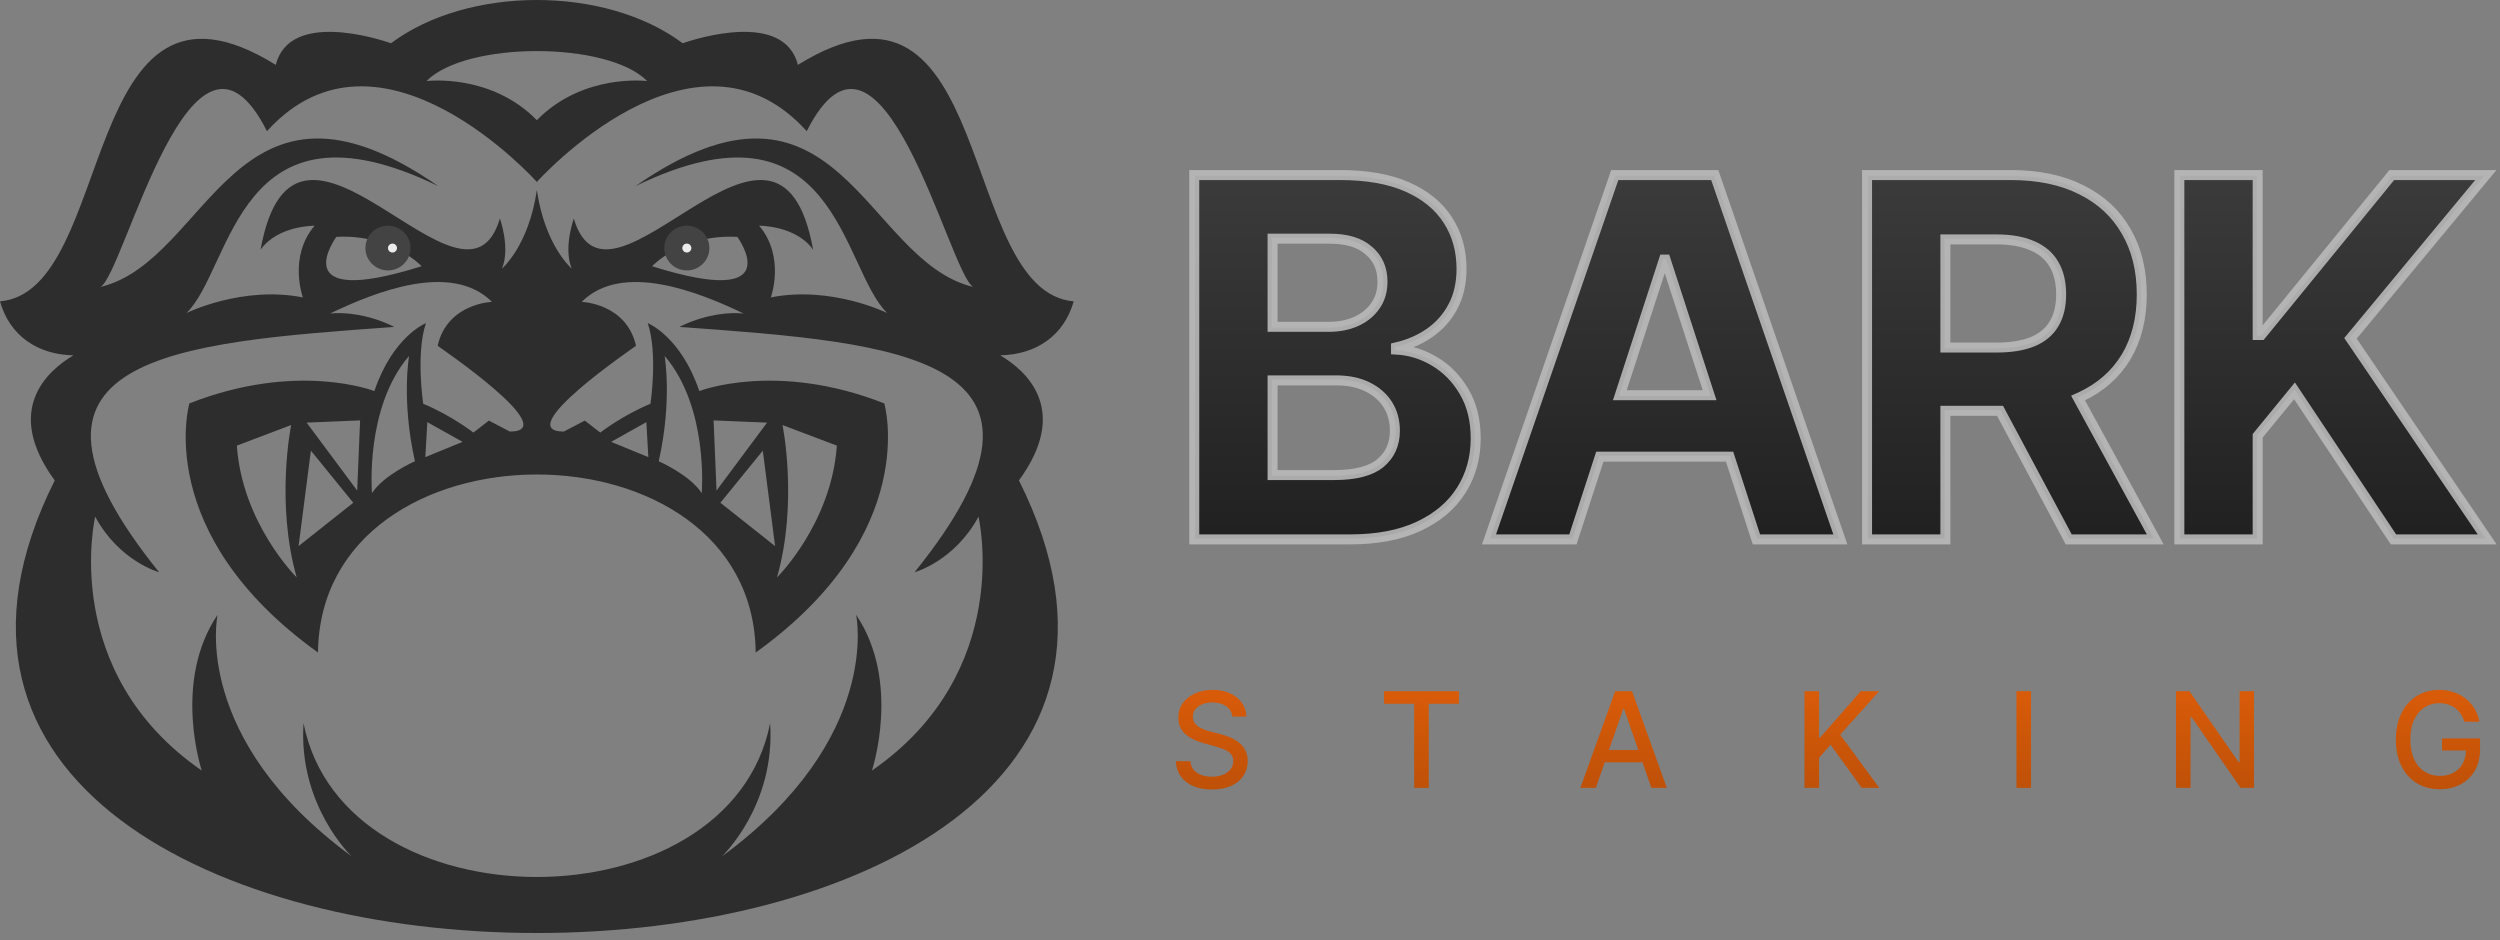 <svg width="250" height="94" viewBox="0 0 250 94" fill="none" xmlns="http://www.w3.org/2000/svg">
<rect x="0" y="0" width="250" height="94" fill="#808080" stroke="none"/>
<g clip-path="url(#clip0_90_831)">
<path fill-rule="evenodd" clip-rule="evenodd" d="M64.636 42.214L64.835 45.714L61.113 44.187L64.637 42.214H64.636ZM73.735 23.69C73.735 23.69 79.1 31.002 65.208 26.622C65.208 26.622 68.24 23.378 73.735 23.69ZM66.46 35.591C70.895 40.738 70.173 49.316 70.173 49.316C69.004 47.497 65.874 46.125 65.874 46.125C67.249 40.017 66.46 35.591 66.46 35.591ZM76.705 42.264L71.652 49.058L71.359 42.04L76.705 42.263V42.264ZM76.28 45.065L77.509 54.609L72.039 50.277L76.279 45.065H76.28ZM83.685 44.563C83.135 52.385 77.702 57.739 77.702 57.739C79.834 50.223 78.252 42.504 78.252 42.504L83.684 44.563H83.685ZM42.732 42.213L42.534 45.713L46.257 44.186L42.732 42.213ZM33.633 23.689C33.633 23.689 28.269 31.001 42.161 26.621C42.161 26.621 39.128 23.378 33.633 23.689ZM40.91 35.59C36.474 40.737 37.197 49.315 37.197 49.315C38.365 47.496 41.494 46.123 41.494 46.123C40.119 40.017 40.91 35.59 40.91 35.59ZM30.663 42.263L35.718 49.057L36.01 42.039L30.663 42.262V42.263ZM31.089 45.064L29.859 54.608L35.328 50.276L31.089 45.064ZM23.684 44.562C24.234 52.384 29.667 57.737 29.667 57.737C27.535 50.222 29.117 42.503 29.117 42.503L23.684 44.562ZM53.685 18.195C53.685 18.195 69.397 0.627 80.674 13.117C88.162 -1.739 94.905 27.307 97.317 28.695C86.362 26.056 83.911 4.48 63.551 18.607C83.662 8.858 84.102 26.828 88.72 31.302C88.72 31.302 83.133 28.54 77.082 29.742C77.082 29.742 78.561 25.693 75.913 22.571C75.913 22.571 79.593 22.537 81.311 24.972C77.853 5.688 60.91 33.829 57.38 21.85C57.38 21.85 56.314 24.8 57.173 26.859C57.173 26.859 54.494 24.594 53.685 19.002C52.875 24.594 50.196 26.859 50.196 26.859C51.056 24.8 49.989 21.85 49.989 21.85C46.458 33.829 29.517 5.688 26.058 24.972C27.778 22.537 31.457 22.571 31.457 22.571C28.81 25.693 30.289 29.742 30.289 29.742C24.237 28.541 18.65 31.302 18.65 31.302C23.27 26.828 23.708 8.858 43.819 18.607C23.458 4.48 21.007 26.056 10.054 28.695C12.466 27.306 19.206 -1.739 26.697 13.117C37.975 0.627 53.686 18.195 53.686 18.195H53.685ZM64.72 8.107C64.72 8.107 58.328 7.283 53.685 12.018C49.042 7.283 42.649 8.107 42.649 8.107C46.586 4.108 60.784 4.108 64.72 8.107ZM101.894 48.04C107.072 40.957 102.592 37.046 100.023 35.532C103.611 35.464 106.4 33.569 107.369 30.134C95.677 29.139 99.59 -5.777 79.79 6.487C78.416 1.053 69.621 3.855 68.266 4.323C60.553 -1.441 46.811 -1.441 39.1 4.323C37.745 3.855 28.951 1.053 27.576 6.487C7.778 -5.775 11.69 29.141 0 30.136C0.968 33.572 3.758 35.466 7.345 35.534C4.777 37.048 0.297 40.959 5.474 48.042C-24.76 108.388 132.129 108.388 101.894 48.042V48.04ZM97.849 51.667C97.849 51.667 101.495 67.175 87.192 77.056C87.192 77.056 90.148 68.205 85.609 61.479C85.609 61.479 88.291 73.831 72.199 85.635C72.199 85.635 77.564 80.556 77.013 72.322C72.971 92.824 34.395 92.824 30.354 72.322C29.804 80.556 35.168 85.635 35.168 85.635C19.075 73.831 21.758 61.479 21.758 61.479C17.219 68.205 20.176 77.056 20.176 77.056C5.872 67.174 9.518 51.667 9.518 51.667C11.925 56.127 15.913 57.225 15.913 57.225C-1.511 35.619 17.369 34.286 39.432 32.691C35.925 30.941 33.002 31.354 33.002 31.354C37.489 29.199 45.134 26.132 49.197 30.187C49.197 30.187 44.726 30.324 43.764 34.578C43.897 34.699 56.382 43.156 50.985 43.156L48.888 42.059L47.34 43.259C47.34 43.259 45.139 41.543 42.32 40.377C42.32 40.377 41.564 35.333 42.595 32.313C42.595 32.313 39.294 33.617 37.437 39.107C37.437 39.107 29.735 36.087 18.939 40.342C18.939 40.342 15.157 53.311 31.799 65.252C32.066 41.515 75.302 41.515 75.57 65.252C92.212 53.312 88.429 40.342 88.429 40.342C77.632 36.087 69.93 39.107 69.93 39.107C68.074 33.617 64.772 32.313 64.772 32.313C65.804 35.333 65.047 40.377 65.047 40.377C62.227 41.543 60.027 43.259 60.027 43.259L58.48 42.059L56.382 43.156C50.985 43.156 63.471 34.699 63.602 34.578C62.639 30.324 58.169 30.187 58.169 30.187C62.233 26.132 69.878 29.199 74.365 31.354C74.365 31.354 71.442 30.942 67.936 32.691C89.998 34.286 108.879 35.619 91.455 57.225C91.455 57.225 95.444 56.127 97.85 51.667H97.849Z" fill="#2D2D2D"/>
<path d="M38.797 27.041C40.042 27.041 41.052 26.04 41.052 24.806C41.052 23.572 40.042 22.571 38.797 22.571C37.551 22.571 36.541 23.572 36.541 24.806C36.541 26.04 37.551 27.041 38.797 27.041Z" fill="#434343"/>
<path d="M68.684 27.041C69.93 27.041 70.94 26.04 70.94 24.806C70.94 23.572 69.93 22.571 68.684 22.571C67.439 22.571 66.429 23.572 66.429 24.806C66.429 26.04 67.439 27.041 68.684 27.041Z" fill="#434343"/>
<path d="M68.684 25.253C68.933 25.253 69.135 25.053 69.135 24.806C69.135 24.559 68.933 24.359 68.684 24.359C68.435 24.359 68.233 24.559 68.233 24.806C68.233 25.053 68.435 25.253 68.684 25.253Z" fill="#F5F5F5" fill-opacity="0.95"/>
<path d="M39.248 25.253C39.497 25.253 39.699 25.053 39.699 24.806C39.699 24.559 39.497 24.359 39.248 24.359C38.999 24.359 38.797 24.559 38.797 24.806C38.797 25.053 38.999 25.253 39.248 25.253Z" fill="#F5F5F5" fill-opacity="0.95"/>
<path d="M123.233 71.659C123.183 71.212 122.975 70.866 122.61 70.62C122.244 70.372 121.785 70.247 121.231 70.247C120.834 70.247 120.491 70.31 120.201 70.436C119.912 70.559 119.687 70.729 119.526 70.946C119.369 71.16 119.29 71.404 119.29 71.678C119.29 71.908 119.343 72.106 119.45 72.273C119.561 72.44 119.704 72.58 119.88 72.694C120.06 72.804 120.252 72.897 120.456 72.972C120.661 73.045 120.858 73.104 121.047 73.152L121.991 73.397C122.299 73.473 122.616 73.575 122.94 73.704C123.264 73.833 123.565 74.003 123.842 74.214C124.119 74.425 124.343 74.686 124.513 74.998C124.686 75.309 124.772 75.683 124.772 76.117C124.772 76.665 124.631 77.151 124.347 77.576C124.067 78.001 123.659 78.337 123.124 78.582C122.592 78.828 121.949 78.951 121.193 78.951C120.469 78.951 119.842 78.836 119.313 78.606C118.785 78.376 118.371 78.05 118.072 77.628C117.772 77.203 117.607 76.7 117.576 76.117H119.04C119.068 76.467 119.181 76.758 119.38 76.991C119.581 77.221 119.838 77.392 120.149 77.505C120.464 77.616 120.809 77.671 121.183 77.671C121.596 77.671 121.963 77.606 122.284 77.477C122.608 77.345 122.863 77.162 123.049 76.929C123.235 76.693 123.327 76.418 123.327 76.103C123.327 75.817 123.246 75.582 123.082 75.399C122.921 75.217 122.703 75.066 122.425 74.946C122.151 74.826 121.841 74.721 121.495 74.63L120.352 74.318C119.578 74.107 118.964 73.797 118.511 73.388C118.061 72.978 117.835 72.437 117.835 71.763C117.835 71.206 117.987 70.72 118.289 70.304C118.591 69.888 119 69.566 119.517 69.336C120.033 69.103 120.615 68.987 121.264 68.987C121.919 68.987 122.496 69.101 122.997 69.331C123.501 69.561 123.897 69.877 124.187 70.281C124.476 70.68 124.628 71.14 124.64 71.659H123.233Z" fill="url(#paint0_linear_90_831)"/>
<path d="M138.406 70.375V69.119H145.891V70.375H142.874V78.79H141.419V70.375H138.406Z" fill="url(#paint1_linear_90_831)"/>
<path d="M159.586 78.79H158.037L161.517 69.119H163.203L166.684 78.79H165.135L162.4 70.875H162.325L159.586 78.79ZM159.846 75.003H164.87V76.23H159.846V75.003Z" fill="url(#paint2_linear_90_831)"/>
<path d="M180.447 78.79V69.119H181.907V73.737H182.025L186.081 69.119H187.917L184.018 73.472L187.932 78.79H186.175L183.049 74.469L181.907 75.782V78.79H180.447Z" fill="url(#paint3_linear_90_831)"/>
<path d="M203.103 69.119V78.79H201.646V69.119H203.103Z" fill="url(#paint4_linear_90_831)"/>
<path d="M225.402 69.119V78.79H224.061L219.145 71.697H219.056V78.79H217.596V69.119H218.946L223.868 76.221H223.958V69.119H225.402Z" fill="url(#paint5_linear_90_831)"/>
<path d="M246.443 72.174C246.351 71.888 246.228 71.631 246.074 71.404C245.922 71.175 245.743 70.979 245.532 70.819C245.321 70.655 245.08 70.531 244.809 70.446C244.541 70.361 244.247 70.318 243.926 70.318C243.381 70.318 242.89 70.458 242.452 70.738C242.014 71.019 241.669 71.43 241.413 71.971C241.162 72.509 241.035 73.169 241.035 73.95C241.035 74.734 241.163 75.396 241.418 75.938C241.674 76.479 242.023 76.89 242.467 77.17C242.91 77.45 243.416 77.591 243.983 77.591C244.508 77.591 244.967 77.483 245.357 77.269C245.749 77.055 246.054 76.753 246.268 76.363C246.486 75.969 246.594 75.506 246.594 74.974L246.971 75.045H244.204V73.841H248.005V74.941C248.005 75.754 247.832 76.459 247.487 77.057C247.142 77.652 246.667 78.112 246.06 78.436C245.455 78.76 244.764 78.922 243.983 78.922C243.107 78.922 242.339 78.721 241.677 78.318C241.02 77.915 240.507 77.343 240.138 76.604C239.77 75.861 239.586 74.979 239.586 73.959C239.586 73.188 239.692 72.495 239.907 71.881C240.121 71.267 240.422 70.746 240.809 70.318C241.2 69.887 241.657 69.558 242.182 69.331C242.713 69.101 243.289 68.987 243.916 68.987C244.438 68.987 244.925 69.064 245.376 69.218C245.829 69.372 246.232 69.591 246.584 69.874C246.94 70.158 247.234 70.495 247.467 70.885C247.701 71.272 247.857 71.702 247.94 72.174H246.443Z" fill="url(#paint6_linear_90_831)"/>
<path d="M119.508 53.856V17.589H134.029C136.697 17.589 138.923 17.985 140.705 18.776C142.488 19.567 143.828 20.665 144.725 22.07C145.622 23.463 146.071 25.068 146.071 26.886C146.071 28.303 145.788 29.549 145.221 30.623C144.654 31.685 143.875 32.559 142.883 33.244C141.904 33.917 140.782 34.395 139.519 34.678V35.032C140.9 35.091 142.193 35.481 143.397 36.201C144.613 36.921 145.599 37.93 146.354 39.229C147.11 40.516 147.488 42.051 147.488 43.833C147.488 45.758 147.009 47.475 146.053 48.986C145.109 50.486 143.71 51.672 141.856 52.546C140.003 53.419 137.718 53.856 135.003 53.856H119.508ZM127.176 47.587H133.427C135.564 47.587 137.122 47.18 138.102 46.366C139.082 45.539 139.572 44.441 139.572 43.072C139.572 42.068 139.33 41.183 138.846 40.416C138.362 39.648 137.671 39.046 136.774 38.609C135.889 38.172 134.832 37.954 133.604 37.954H127.176V47.587ZM127.176 32.766H132.861C133.911 32.766 134.844 32.583 135.658 32.217C136.485 31.839 137.134 31.308 137.606 30.623C138.09 29.938 138.332 29.118 138.332 28.161C138.332 26.851 137.866 25.794 136.933 24.991C136.013 24.189 134.702 23.787 133.002 23.787H127.176V32.766Z" fill="url(#paint7_linear_90_831)" fill-opacity="0.9"/>
<path d="M157.232 53.856H149.016L161.536 17.589H171.416L183.92 53.856H175.702L166.618 25.877H166.335L157.232 53.856ZM156.719 39.601H176.127V45.587H156.719V39.601Z" fill="url(#paint8_linear_90_831)" fill-opacity="0.9"/>
<path d="M186.789 53.856V17.589H201.097C203.835 17.589 206.174 18.079 208.108 19.059C210.057 20.027 211.539 21.402 212.553 23.185C213.58 24.956 214.094 27.04 214.094 29.436C214.094 31.845 213.575 33.917 212.537 35.652C211.498 37.376 209.992 38.698 208.02 39.619C206.061 40.539 203.689 41 200.901 41H191.321V34.837H199.663C201.125 34.837 202.342 34.637 203.31 34.235C204.279 33.834 204.998 33.232 205.47 32.429C205.954 31.626 206.197 30.629 206.197 29.436C206.197 28.232 205.954 27.217 205.47 26.391C204.998 25.564 204.272 24.938 203.293 24.513C202.324 24.077 201.102 23.858 199.626 23.858H194.456V53.856H186.789ZM206.373 37.352L215.387 53.856H206.923L198.103 37.352H206.373Z" fill="url(#paint9_linear_90_831)" fill-opacity="0.9"/>
<path d="M218.017 53.856V17.589H225.685V33.58H226.164L239.214 17.589H248.404L234.947 33.828L248.564 53.856H239.392L229.457 38.946L225.685 43.55V53.856H218.017Z" fill="url(#paint10_linear_90_831)" fill-opacity="0.9"/>
<path d="M119.425 53.856V53.94H119.508H135.003C137.727 53.94 140.024 53.501 141.892 52.621C143.757 51.742 145.169 50.546 146.124 49.031C147.089 47.505 147.571 45.772 147.571 43.834C147.571 42.039 147.191 40.489 146.426 39.187C145.664 37.877 144.668 36.857 143.439 36.13C142.247 35.416 140.967 35.024 139.602 34.953V34.745C140.848 34.457 141.958 33.98 142.931 33.312H142.931C143.933 32.62 144.721 31.736 145.294 30.662L145.295 30.662C145.869 29.573 146.154 28.314 146.154 26.887C146.154 25.054 145.702 23.433 144.795 22.025C143.888 20.604 142.534 19.496 140.739 18.7C138.943 17.903 136.705 17.506 134.029 17.506H119.508H119.425V17.59V53.856ZM136.737 38.684L136.738 38.684C137.622 39.115 138.301 39.707 138.776 40.46C139.251 41.213 139.489 42.083 139.489 43.072C139.489 44.419 139.009 45.493 138.049 46.302C137.091 47.098 135.557 47.505 133.427 47.505H127.259V38.037H133.604C134.822 38.037 135.866 38.254 136.737 38.684ZM137.538 30.575L137.538 30.576C137.075 31.247 136.438 31.769 135.624 32.141C134.822 32.501 133.902 32.682 132.861 32.682H127.259V23.87H133.002C134.69 23.87 135.978 24.269 136.879 25.054L136.879 25.055C137.792 25.84 138.249 26.873 138.249 28.161C138.249 29.103 138.011 29.906 137.538 30.575ZM157.232 53.94H157.292L157.311 53.882L159.983 45.67H172.957L175.623 53.882L175.642 53.94H175.701H183.919H184.036L183.998 53.829L171.496 17.562L171.476 17.506H171.416H161.535H161.476L161.457 17.562L148.937 53.829L148.899 53.94H149.015H157.232ZM166.557 25.96L170.959 39.518H161.984L166.395 25.96H166.557ZM186.705 53.856V53.94H186.788H194.456H194.539V53.856V41.083H200.003L206.85 53.896L206.873 53.94H206.923H215.387H215.527L215.46 53.816L207.809 39.807C207.892 39.77 207.974 39.732 208.055 39.694C210.041 38.767 211.559 37.434 212.608 35.695C213.655 33.944 214.177 31.857 214.177 29.436C214.177 27.028 213.662 24.929 212.626 23.144C211.602 21.346 210.108 19.96 208.147 18.985C206.195 17.998 203.845 17.506 201.097 17.506H186.788H186.705V17.59V53.856ZM199.663 34.754H194.539V23.941H199.626C201.095 23.941 202.304 24.159 203.258 24.589L203.26 24.59C204.225 25.009 204.937 25.623 205.399 26.432V26.433C205.874 27.243 206.114 28.243 206.114 29.436C206.114 30.618 205.874 31.599 205.399 32.386V32.387C204.937 33.172 204.232 33.763 203.278 34.159C202.324 34.555 201.119 34.754 199.663 34.754ZM217.934 53.856V53.94H218.017H225.685H225.768V53.856V43.58L229.45 39.086L239.322 53.903L239.347 53.94H239.392H248.564H248.722L248.634 53.81L235.05 33.833L248.469 17.642L248.582 17.506H248.404H239.214H239.175L239.151 17.537L226.124 33.497H225.768V17.59V17.506H225.685H218.017H217.934V17.59V53.856Z" stroke="#B9B9B9" stroke-opacity="0.9"/>
</g>
<defs>
<linearGradient id="paint0_linear_90_831" x1="182.846" y1="94.581" x2="182.846" y2="65.825" gradientUnits="userSpaceOnUse">
<stop stop-color="#963F06"/>
<stop offset="1" stop-color="#E15F09"/>
</linearGradient>
<linearGradient id="paint1_linear_90_831" x1="182.846" y1="94.581" x2="182.846" y2="65.824" gradientUnits="userSpaceOnUse">
<stop stop-color="#963F06"/>
<stop offset="1" stop-color="#E15F09"/>
</linearGradient>
<linearGradient id="paint2_linear_90_831" x1="182.846" y1="94.581" x2="182.846" y2="65.824" gradientUnits="userSpaceOnUse">
<stop stop-color="#963F06"/>
<stop offset="1" stop-color="#E15F09"/>
</linearGradient>
<linearGradient id="paint3_linear_90_831" x1="182.846" y1="94.581" x2="182.846" y2="65.824" gradientUnits="userSpaceOnUse">
<stop stop-color="#963F06"/>
<stop offset="1" stop-color="#E15F09"/>
</linearGradient>
<linearGradient id="paint4_linear_90_831" x1="182.846" y1="94.581" x2="182.846" y2="65.824" gradientUnits="userSpaceOnUse">
<stop stop-color="#963F06"/>
<stop offset="1" stop-color="#E15F09"/>
</linearGradient>
<linearGradient id="paint5_linear_90_831" x1="182.846" y1="94.581" x2="182.846" y2="65.824" gradientUnits="userSpaceOnUse">
<stop stop-color="#963F06"/>
<stop offset="1" stop-color="#E15F09"/>
</linearGradient>
<linearGradient id="paint6_linear_90_831" x1="182.846" y1="94.581" x2="182.846" y2="65.825" gradientUnits="userSpaceOnUse">
<stop stop-color="#963F06"/>
<stop offset="1" stop-color="#E15F09"/>
</linearGradient>
<linearGradient id="paint7_linear_90_831" x1="182.846" y1="5.485" x2="182.846" y2="65.824" gradientUnits="userSpaceOnUse">
<stop stop-color="#3D3D3D"/>
<stop offset="1" stop-color="#0C0C0C"/>
</linearGradient>
<linearGradient id="paint8_linear_90_831" x1="182.846" y1="5.485" x2="182.846" y2="65.824" gradientUnits="userSpaceOnUse">
<stop stop-color="#3D3D3D"/>
<stop offset="1" stop-color="#0C0C0C"/>
</linearGradient>
<linearGradient id="paint9_linear_90_831" x1="182.846" y1="5.485" x2="182.846" y2="65.824" gradientUnits="userSpaceOnUse">
<stop stop-color="#3D3D3D"/>
<stop offset="1" stop-color="#0C0C0C"/>
</linearGradient>
<linearGradient id="paint10_linear_90_831" x1="182.846" y1="5.485" x2="182.846" y2="65.824" gradientUnits="userSpaceOnUse">
<stop stop-color="#3D3D3D"/>
<stop offset="1" stop-color="#0C0C0C"/>
</linearGradient>
<clipPath id="clip0_90_831">
<rect width="250" height="93.418" fill="white"/>
</clipPath>
</defs>
</svg>
